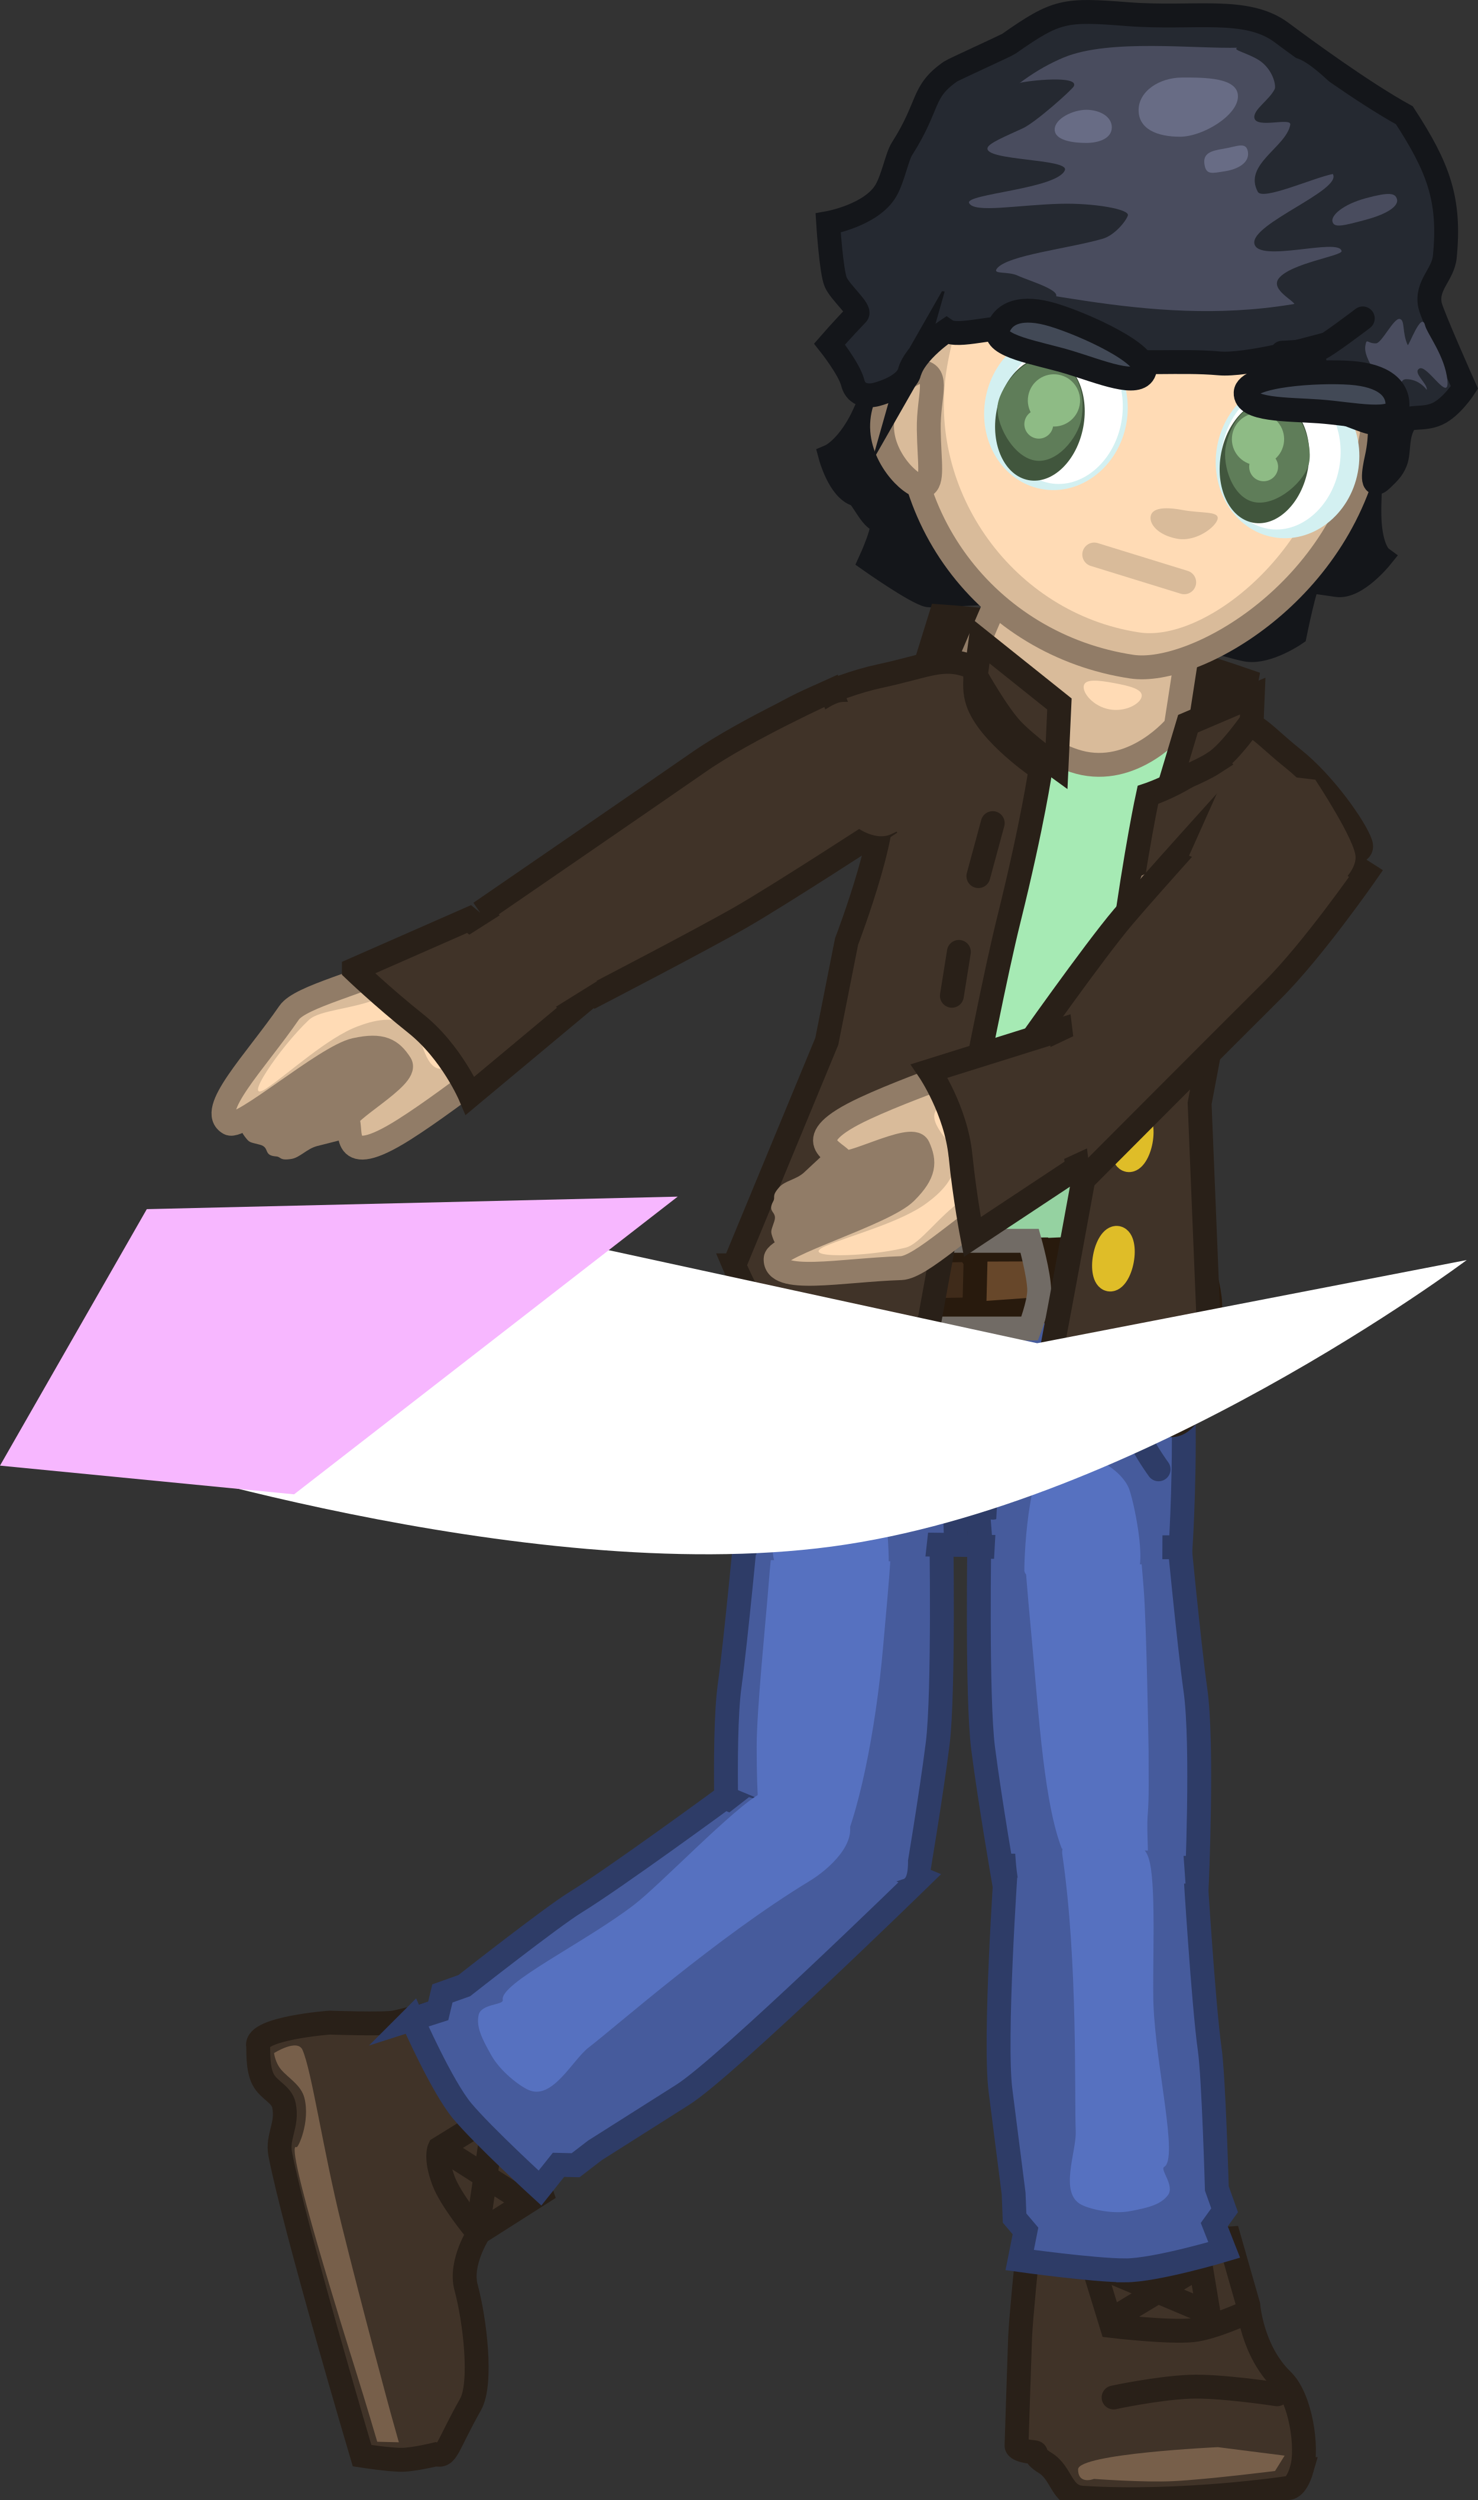 <svg version="1.1" xmlns="http://www.w3.org/2000/svg" xmlns:xlink="http://www.w3.org/1999/xlink" width="247.609" height="418.76" viewBox="0,0,247.609,418.76"><rect x="0" y="0" width="247.609" height="418.76" fill="#333333" stroke="none"/><g transform="translate(-68.415,-15.299)"><g data-paper-data="{&quot;isPaintingLayer&quot;:true}" fill-rule="nonzero" stroke-linejoin="miter" stroke-miterlimit="10" stroke-dasharray="" stroke-dashoffset="0" style="mix-blend-mode: normal"><g data-paper-data="{&quot;index&quot;:null}"><path d="M115.366,376.132c-0.578,-2.988 1.31,-4.893 0.616,-8.21c-0.39,-1.863 -2.557,-2.484 -3.503,-4.341c-0.98,-1.925 -0.736,-5.064 -0.829,-5.612c-0.504,-2.958 11.989,-3.875 11.989,-3.875c0,0 9.256,0.324 10.969,-0.047c3.279,-0.71 13.669,-3.53 13.669,-3.53l10.84,32.096l-10.442,6.647c0,0 -3.304,5.019 -2.183,9.171c1.484,5.491 2.741,16.079 0.756,19.608c-4.136,7.355 -3.844,8.818 -5.839,8.371c0,0 -3.551,0.874 -5.6,0.911c-2.064,0.036 -6.736,-0.693 -6.736,-0.693c0,0 -11.305,-38.081 -13.707,-50.495z" fill="#403328" stroke="#292018" stroke-width="4" stroke-linecap="butt"/><path d="M133.85,419.447l1.382,4.939l-3.617,-0.088c0,0 -1.906,-6.485 -3.619,-11.944c-1.503,-4.79 -12.163,-38.772 -9.904,-37.396c0.267,0.163 2.327,-4.27 1.317,-8.263c-0.536,-2.121 -2.673,-3.301 -3.872,-4.7c-1.047,-1.222 -1.206,-2.804 -1.206,-2.804c0,0 3.907,-2.472 4.764,-0.523c1.551,3.53 3.414,16.625 6.536,29.244c3.61,14.589 8.219,31.536 8.219,31.536z" fill="#775f4a" stroke="none" stroke-width="0" stroke-linecap="butt"/><path d="M148.058,388.794c0,0 -4.139,-5 -5.335,-8.186c-1.45,-3.862 -0.692,-5.445 -0.692,-5.445l9.236,-5.707l-2.453,16.673" fill="none" stroke="#292018" stroke-width="4" stroke-linecap="round"/><path d="M155.243,383.365l-11.682,-7.462" fill="none" stroke="#292018" stroke-width="4" stroke-linecap="round"/></g><g data-paper-data="{&quot;index&quot;:null}" stroke-linecap="butt"><g fill="#465b9c"><path d="M190.654,297.617c1.055,-7.592 2.918,-27.521 2.918,-27.521l32.537,1.273c0,0 0.463,27.528 -0.609,36.024c-1.128,8.939 -3.436,22.537 -3.436,22.537c0,0 -11.707,4.402 -16.983,4.419c-5.044,0.016 -14.637,-3.705 -14.637,-3.705c0,0 -1.057,-23.902 0.211,-33.025z" stroke="#2e3c67" stroke-width="4"/><path d="M195.137,272.701l0.175,-4.589l24.129,0.901l-0.175,4.589z" stroke="none" stroke-width="0"/></g><path d="M197.168,280.856c1.109,-14.222 3.201,-26.103 9.269,-26.022c14.029,0.187 11.929,13.355 9.913,36.433c-1.198,13.712 -4.162,28.959 -7.795,35.456c-1.816,3.246 -5.228,4.345 -6.99,4.345c-2.589,0 -5.295,-0.964 -6.525,-3.43c-0.742,-1.487 0.764,-5.384 0.465,-9.15c-0.218,-2.749 -0.324,-6.245 -0.324,-10.688c0,-6.156 1.517,-20.895 1.988,-26.944z" fill="#5671c0" stroke="none" stroke-width="0"/></g><g data-paper-data="{&quot;index&quot;:null}" stroke-linecap="butt"><g fill="#465b9c"><path d="M137.472,353.516l4.36,-1.394l0.699,-2.918l3.669,-1.309c0,0 14.652,-11.516 18.633,-13.956c6.542,-4.009 24.995,-17.542 24.995,-17.542l32.674,13.514c0,0 -32.46,31.689 -39.707,36.264c-3.019,1.906 -14.693,9.305 -14.693,9.305l-3.258,2.5l-2.866,-0.067l-3.098,3.893c0,0 -9.429,-8.625 -13.012,-12.892c-3.424,-4.078 -8.396,-15.399 -8.396,-15.399z" stroke="#2e3c67" stroke-width="4"/><path d="M189.637,319.636l4.261,-3.316l26.494,8.163c0,0 0.61,5.376 -0.668,5.582c-0.494,0.08 -17.09,6.232 -17.09,6.232z" stroke="none" stroke-width="0"/></g><path d="M195.926,315.654c3.898,-2.001 12.499,2.003 14.51,4.273c1.898,3.973 -3.178,8.498 -6.392,10.449c-15.5,9.406 -32.232,24.217 -37.012,27.883c-2.695,2.066 -6.053,8.886 -10.058,7.118c-1.557,-0.687 -4.716,-3.099 -6.245,-5.804c-1.608,-2.845 -2.542,-4.759 -2.137,-6.722c0.406,-1.963 4.23,-1.677 4.052,-2.548c-0.566,-2.775 13.667,-9.558 21.988,-15.939c4.43,-3.397 16.856,-16.431 21.293,-18.709z" fill="#5671c0" stroke="none" stroke-width="0"/></g><g data-paper-data="{&quot;index&quot;:null}"><path d="M286.51,428.877c-1.002,3.473 -2.396,3.177 -2.396,3.177c0,0 -17.839,2.679 -34.334,1.624c-3.639,-0.233 -3.381,-4.07 -6.273,-5.839c-2.283,-1.396 -1.049,-1.727 -1.949,-1.805c-2.99,-0.258 -2.845,-1.076 -2.845,-1.076c0,0 0.529,-16.442 0.602,-18.194c0.14,-3.352 1.242,-14.117 1.242,-14.117l33.792,-2.395l3.193,11.175c0,0 0.576,7.638 5.695,12.573c3.086,2.976 4.307,11.289 3.273,14.876z" fill="#403328" stroke="#292018" stroke-width="4" stroke-linecap="butt"/><path d="M272.444,425.203l11.182,1.422l-1.603,2.57c0,0 -11.296,1.419 -17.011,1.7c-5.014,0.247 -13.322,-0.37 -13.322,-0.37c0,0 -2.661,1.049 -2.661,-1.596c0,-2.645 23.415,-3.725 23.415,-3.725z" fill="#775f4a" stroke="none" stroke-width="0" stroke-linecap="butt"/><path d="M254.975,416.881c0,0 7.214,-1.564 12.775,-1.796c5.029,-0.21 14.632,1.264 14.632,1.264" fill="none" stroke="#292018" stroke-width="4" stroke-linecap="round"/><path d="M277.543,402.512c0,0 -5.882,2.744 -9.267,3.098c-4.103,0.429 -13.616,-0.704 -13.616,-0.704l-3.193,-10.377l17.029,7.184" fill="none" stroke="#292018" stroke-width="4" stroke-linecap="round"/><path d="M255.458,403.311l14.102,-8.515l1.33,7.982" fill="none" stroke="#292018" stroke-width="4" stroke-linecap="round"/></g><path d="M212.176,86.628c3.257,-5.581 8.474,-23.468 8.474,-23.468l79.338,13.463c0,0 -2.642,19.563 -2.085,26.473c0.363,4.504 1.826,5.588 1.826,5.588c0,0 -4.103,5.08 -7.304,4.617c-1.025,-0.148 -3.217,-0.479 -4.676,-0.644c-0.582,-0.066 -2.394,8.86 -2.394,8.86c0,0 -4.49,3.074 -7.901,2.635c-1.415,-0.182 -6.014,-1.667 -7.517,-1.817c-1.694,-0.169 -5.357,0.802 -8.106,1.292c-4.442,0.793 -10.088,-0.529 -10.088,-0.529c0,0 -4.468,-2.39 -7.622,-4.552c-2.606,-1.787 -3.719,-3.35 -5.952,-3.888c-1.496,-0.361 -13.397,0.516 -14.232,0.351c-2.033,-0.4 -9.707,-5.799 -9.707,-5.799c0,0 2.913,-6.344 1.679,-6.635c-1.648,-0.388 -3.078,-4.172 -4.008,-4.442c-2.877,-0.836 -4.37,-6.437 -4.37,-6.437c0,0 2.244,-0.953 4.645,-5.068z" data-paper-data="{&quot;index&quot;:null}" fill="#14161a" stroke="#14161a" stroke-width="4" stroke-linecap="butt"/><path d="M209.781,187.013c0,0 8.665,-31.907 7.24,-36.547c-0.253,-0.824 -2.906,-7.69 -8.508,-10.416c-4.263,-2.075 -12.239,0.208 -10.442,-2.086c4.158,-5.309 13.558,-6.835 18.837,-7.116c10.745,-0.573 24.782,-5.626 33.738,-3.965c9.789,1.815 19.915,8.231 32.157,15.355c11.895,6.922 6.69,14.934 6.69,14.934c0,0 -12.89,5.333 -13.456,5.973c-2.737,3.095 -9.088,32.847 -9.088,32.847l0.263,37.943c0,0 -14.617,7.725 -37.655,2.87c-21.469,-4.525 -34.179,-14.737 -34.179,-14.737z" data-paper-data="{&quot;index&quot;:null}" fill="#95d2a1" stroke="#67916f" stroke-width="4" stroke-linecap="butt"/><path d="M262.349,172.039c-0.262,1.414 -2.766,8.474 -2.932,12.041c-0.572,12.271 1.426,28.917 -0.81,29.858c-5.491,2.311 -21.557,-2.503 -26.5,-3.37c-4.009,-0.704 -18.352,-3.05 -21.771,-7.534c-2.653,-3.48 4.779,-14.283 8.871,-26.412c1.181,-3.502 1.18,-10.582 1.693,-13.348c0.553,-2.982 -1.263,-17.161 -2.163,-20.478c-0.33,-1.215 -4.63,0.167 -6.251,-0.904c-1.405,-0.928 -0.19,-4.295 -0.074,-5.471c0.227,-2.304 5.066,-4.616 9.83,-5.254c4.764,-0.638 19.677,-0.796 26.254,0.424c6.775,1.256 20.082,5.622 25.334,9.394c0.991,0.711 7.577,4.575 6.221,7.239c-0.979,1.924 -1.567,5.837 -3.76,6.13c-2.413,0.322 -6.415,-3.04 -6.8,-2.112c-1.845,4.451 -6.592,16.822 -7.144,19.799z" data-paper-data="{&quot;index&quot;:null}" fill="#a6eab4" stroke="none" stroke-width="0" stroke-linecap="butt"/><g data-paper-data="{&quot;index&quot;:null}" stroke-linecap="butt"><path d="M223.366,126.979l2.625,-8.447c0,0 13.729,0.952 24.258,3.011c10.528,2.059 26.979,7.77 26.979,7.77l-1.019,5.494z" fill="#292018" stroke="#292018" stroke-width="4"/><g><path d="M234.756,117.321l32.698,6.31l-2.056,13.317c0,0 -6.569,7.957 -15.383,6.216c-8.534,-1.686 -20.429,-13.783 -20.429,-13.783z" fill="#d9bb9a" stroke="#917c67" stroke-width="4"/><path d="M259.677,131.98c-0.225,1.214 -2.734,2.632 -5.413,2.135c-2.678,-0.497 -4.512,-2.72 -4.287,-3.934c0.225,-1.214 2.424,-0.958 5.102,-0.461c2.678,0.497 4.823,1.046 4.597,2.26z" fill="#ffdbb5" stroke="none" stroke-width="0"/></g></g><g data-paper-data="{&quot;index&quot;:null}"><path d="M220.939,75.232c4.429,-26.078 22.691,-38.25 45.569,-34.364c22.878,3.885 36.099,21.403 31.67,47.481c-4.429,26.078 -29.685,40.183 -40.152,38.616c-24.034,-3.598 -41.517,-25.655 -37.088,-51.733z" data-paper-data="{&quot;index&quot;:null}" fill="#d9bb9a" stroke="#917c67" stroke-width="4" stroke-linecap="butt"/><path d="M292.117,87.859c-3.543,20.863 -22.412,35.145 -32.994,33.348c-20.806,-3.217 -35.605,-23.534 -32.062,-44.396c3.543,-20.863 17.816,-33.14 38.892,-29.561c20.813,3.535 29.708,19.746 26.165,40.609z" fill="#ffdbb5" stroke="none" stroke-width="0" stroke-linecap="butt"/><path d="M272.405,102.209c-0.247,1.329 -3.609,3.918 -6.787,3.328c-3.179,-0.589 -4.681,-2.438 -4.434,-3.767c0.247,-1.329 2.148,-1.636 5.327,-1.046c3.179,0.589 6.141,0.156 5.895,1.485z" fill="#d9bb9a" stroke="none" stroke-width="0" stroke-linecap="butt"/><path d="M266.805,112.834l-15.073,-4.653" fill="none" stroke="#d9bb9a" stroke-width="4" stroke-linecap="round"/></g><g data-paper-data="{&quot;index&quot;:null}" stroke-linecap="butt"><g fill="#465b9c"><path d="M236.623,330.695c0,0 -2.356,-13.598 -3.507,-22.537c-1.094,-8.495 -0.622,-36.024 -0.622,-36.024l33.213,-1.273c0,0 1.901,19.93 2.978,27.521c1.295,9.123 0.215,33.025 0.215,33.025c0,0 -9.793,3.721 -14.941,3.705z" stroke="#2e3c67" stroke-width="4"/><path d="M239.478,274.367l-0.179,-4.589l24.63,-0.901l0.179,4.589z" stroke="none" stroke-width="0"/></g><path d="M260.836,308.363c0,4.444 0.094,7.939 -0.129,10.688c-0.305,3.766 0.424,8.067 -0.333,9.554c-1.256,2.466 -1.193,3.026 -3.836,3.026c-1.799,0 -7.299,-1.099 -9.153,-4.345c-3.709,-6.497 -4.717,-21.744 -5.939,-35.456c-2.058,-23.078 -4.201,-36.246 10.119,-36.433c6.193,-0.081 7.32,11.8 8.452,26.022c0.482,6.049 0.819,26.944 0.819,26.944z" fill="#5671c0" stroke="none" stroke-width="0"/></g><g data-paper-data="{&quot;index&quot;:null}" stroke-linecap="butt"><g fill="#465b9c"><path d="M256.874,395.591c-5.386,-0.017 -17.63,-1.729 -17.63,-1.729l0.97,-4.873l-1.825,-2.157l-0.162,-4.103c0,0 -1.74,-13.704 -2.196,-17.243c-1.094,-8.495 0.922,-37.707 0.922,-37.707l31.669,0.411c0,0 1.386,22.838 2.464,30.43c0.656,4.62 1.185,23.248 1.185,23.248l1.301,3.655l-1.733,2.407l1.667,4.241c0,0 -11.483,3.437 -16.632,3.421z" stroke="#2e3c67" stroke-width="4"/><path d="M245.824,331.696c0,0 -6.269,-0.005 -6.516,-0.435c-0.639,-1.113 -0.866,-6.45 -0.866,-6.45l28.202,0.588l0.381,5.396z" stroke="none" stroke-width="0"/></g><path d="M261.66,351.166c0.419,10.477 4.202,25.751 1.791,27.094c-0.757,0.422 1.825,3.174 0.619,4.744c-1.206,1.57 -3.206,2.079 -6.313,2.667c-2.955,0.559 -6.703,-0.32 -8.177,-1.075c-3.793,-1.942 -0.812,-8.89 -0.948,-12.283c-0.241,-6.018 0.387,-28.355 -2.234,-46.281c-0.544,-3.718 4.378,-0.083 8.503,-1.172c2.931,0.089 5.23,-1.777 6.16,2.498c1.059,4.866 0.375,18.232 0.598,23.809z" fill="#5671c0" stroke="none" stroke-width="0"/></g><g data-paper-data="{&quot;index&quot;:null}"><g><g><path d="M193.321,273.694c0,0 0.636,-18.319 1.681,-26.508c1.041,-8.158 4.065,-19.79 4.065,-19.79l63.972,0.426c0,0 3.173,13.025 3.498,19.549c0.604,12.106 -0.33,27.104 -0.33,27.104l-33.466,-0.072l-0.432,-5.563l-3.921,-0.554l0.213,5.785z" fill="#465b9c" stroke="#2e3c67" stroke-width="4" stroke-linecap="butt"/><path d="M237.131,245.063c0,0 0.175,14.154 -0.258,18.276c-0.234,2.225 -2.134,4.501 -2.134,4.501" fill="none" stroke="#2e3c67" stroke-width="4" stroke-linecap="round"/><path d="M226.569,251.875v-6.812h10.562" fill="none" stroke="#2e3c67" stroke-width="4" stroke-linecap="round"/><path d="M206.911,241.271c0,0 -2.79,9.071 -4.166,12.368c-1.026,2.459 -3.353,5.647 -3.353,5.647" fill="none" stroke="#2e3c67" stroke-width="4" stroke-linecap="round"/><path d="M262.513,261.415c0,0 -2.327,-3.188 -3.353,-5.647c-1.376,-3.297 -4.166,-12.368 -4.166,-12.368" data-paper-data="{&quot;index&quot;:null}" fill="none" stroke="#2e3c67" stroke-width="4" stroke-linecap="round"/><path d="M195.055,276.603l0.848,-10.623l28.634,0.273l-1.18,10.623z" fill="#465b9c" stroke="none" stroke-width="0" stroke-linecap="butt"/><path d="M234.893,277.409l0.587,-10.623l27.709,-0.273l-0.053,10.8z" data-paper-data="{&quot;index&quot;:null}" fill="#465b9c" stroke="none" stroke-width="0" stroke-linecap="butt"/></g><g stroke="#281a0d" stroke-width="4" stroke-linecap="butt"><path d="M195.28,233.781c0,0 -0.256,-3.997 0.03,-5.663c0.31,-1.8 2.162,-3.916 2.162,-3.916l9.765,-0.355c0,0 3.189,3.808 3.189,5.464c0,1.656 -3.189,4.47 -3.189,4.47z" fill="#3f2b1a"/><path d="M206.44,234.633l1.794,-10.218l10.164,0.071c0,0 3.189,3.808 3.189,5.464c0,1.656 -3.189,4.47 -3.189,4.47z" fill="#67472a"/><path d="M218.597,234.846l1.594,-10.005l10.363,-0.142c0,0 3.189,3.808 3.189,5.464c0,1.656 -3.189,4.47 -3.189,4.47z" fill="#3f2b1a"/><path d="M231.629,235.347l0.263,-10.724l11.21,-0.042c0,0 3.361,3.635 3.438,5.288c0.077,1.654 -2.978,4.633 -2.978,4.633z" fill="#67472a"/><path d="M243.781,234.917l0.861,-10.298l10.612,-0.467c0,0 3.361,3.635 3.438,5.288c0.077,1.654 -2.978,4.633 -2.978,4.633z" fill="#3f2b1a"/><path d="M255.942,234.708l0.591,-10.085l8.428,-0.68c0,0 2.642,3.635 2.703,5.288c0.06,1.654 -2.341,4.633 -2.341,4.633z" fill="#67472a"/></g><path d="M200.378,235.344l1.165,-12.77l5.778,-0.148l0.629,12.77z" fill="#465b9c" stroke="#2e3c67" stroke-width="4" stroke-linecap="butt"/><g fill="#67472a" stroke="#281a0d" stroke-width="4" stroke-linecap="butt"><path d="M255.451,233.573l5.455,-8.648l9.475,4.238c0,0 1.273,4.658 0.584,6.14c-0.688,1.483 -4.715,2.756 -4.715,2.756z"/></g><path d="M223.38,237.826c0,0 -1.196,-4.985 -1.196,-7.45c0,-2.43 1.196,-7.237 1.196,-7.237h17.537c0,0 1.594,5.716 1.594,8.302c0,2.268 -1.594,6.386 -1.594,6.386z" fill="none" stroke="#716b65" stroke-width="4" stroke-linecap="butt"/><path d="M254.385,235.409l0.629,-12.77l5.778,0.148l1.165,12.77z" data-paper-data="{&quot;index&quot;:null}" fill="#465b9c" stroke="#2e3c67" stroke-width="4" stroke-linecap="butt"/></g><path d="M217.307,276.83c0,3.037 -13.186,0.887 -18.185,0.887c-2.674,0 -0.396,-11.516 0.581,-14.368c1.163,-3.392 6.876,-6.741 11.874,-6.741c4.999,0 5.73,17.185 5.73,20.222z" fill="#5671c0" stroke="none" stroke-width="0" stroke-linecap="butt"/><path d="M240.023,278.322c0,-3.037 0.731,-20.222 5.73,-20.222c4.999,0 10.712,3.349 11.874,6.741c0.977,2.852 3.255,14.368 0.581,14.368c-4.999,0 -18.185,2.15 -18.185,-0.887z" data-paper-data="{&quot;index&quot;:null}" fill="#5671c0" stroke="none" stroke-width="0" stroke-linecap="butt"/></g><g data-paper-data="{&quot;index&quot;:null}" stroke="none" stroke-width="0" stroke-linecap="butt"><path d="M295.897,94.374c-1.34,7.224 -7.701,12.103 -14.209,10.896c-6.508,-1.207 -10.697,-8.042 -9.357,-15.266c1.34,-7.224 7.701,-12.103 14.209,-10.896c6.508,1.207 10.697,8.042 9.357,15.266z" fill="#d3f0f1"/><path d="M285.202,79.893c5.401,1.002 8.785,7.178 7.558,13.796c-1.227,6.618 -6.601,11.171 -12.002,10.169c-5.401,-1.002 -8.785,-7.178 -7.558,-13.796c1.227,-6.618 6.601,-11.171 12.002,-10.169z" fill="#ffffff"/></g><g data-paper-data="{&quot;index&quot;:null}" stroke="none" stroke-width="0" stroke-linecap="butt"><g data-paper-data="{&quot;index&quot;:null}"><path d="M287.515,93.954c-1.05,5.66 -5.153,9.644 -9.165,8.9c-4.012,-0.744 -6.414,-5.935 -5.364,-11.595c1.05,-5.66 5.153,-9.644 9.165,-8.9c4.012,0.744 6.414,5.935 5.364,11.595z" fill="#41563d"/><path d="M278.61,99.417c-3.709,-0.688 -5.428,-6.154 -4.849,-9.28c0.58,-3.125 2.979,-8.465 8.881,-7.371c3.709,0.688 5.679,6.838 5.1,9.964c-0.58,3.125 -5.423,7.375 -9.132,6.687z" fill="#5f7d59"/></g><path d="M274.865,88.065c0.441,-2.377 2.725,-3.946 5.101,-3.505c2.377,0.441 3.946,2.725 3.505,5.101c-0.441,2.377 -2.725,3.946 -5.101,3.505c-2.377,-0.441 -3.946,-2.725 -3.505,-5.101z" fill="#8ebb85"/><path d="M277.73,93.047c0.244,-1.315 1.507,-2.183 2.822,-1.939c1.315,0.244 2.183,1.507 1.939,2.822c-0.244,1.315 -1.507,2.183 -2.822,1.939c-1.315,-0.244 -2.183,-1.507 -1.939,-2.822z" fill="#8ebb85"/></g><g data-paper-data="{&quot;index&quot;:null}" stroke="none" stroke-width="0" stroke-linecap="butt"><path d="M247.742,71.048c6.508,1.207 10.697,8.042 9.357,15.266c-1.34,7.224 -7.701,12.103 -14.209,10.896c-6.508,-1.207 -10.697,-8.042 -9.357,-15.266c1.34,-7.224 7.701,-12.103 14.209,-10.896z" fill="#d3f0f1"/><path d="M256.267,86.056c-1.227,6.618 -6.601,11.171 -12.002,10.169c-5.401,-1.002 -8.785,-7.178 -7.558,-13.796c1.227,-6.618 6.601,-11.171 12.002,-10.169c5.401,1.002 8.785,7.178 7.558,13.796z" fill="#ffffff"/></g><g data-paper-data="{&quot;index&quot;:null}" stroke="none" stroke-width="0" stroke-linecap="butt"><g data-paper-data="{&quot;index&quot;:null}"><path d="M244.531,75.227c4.012,0.744 6.414,5.935 5.364,11.595c-1.05,5.66 -5.153,9.644 -9.165,8.9c-4.012,-0.744 -6.414,-5.935 -5.364,-11.595c1.05,-5.66 5.153,-9.644 9.165,-8.9z" fill="#41563d"/><path d="M235.593,82.904c0.58,-3.125 4.624,-8.16 8.333,-7.473c5.902,1.095 6.227,6.94 5.648,10.065c-0.58,3.125 -4.144,7.612 -7.854,6.924c-3.709,-0.688 -6.707,-6.392 -6.127,-9.517z" fill="#5f7d59"/></g><path d="M244.185,86.671c-2.377,-0.441 -3.946,-2.725 -3.505,-5.101c0.441,-2.377 2.725,-3.946 5.101,-3.505c2.377,0.441 3.946,2.725 3.505,5.101c-0.441,2.377 -2.725,3.946 -5.101,3.505z" fill="#8ebb85"/><path d="M242.004,88.729c-1.315,-0.244 -2.183,-1.507 -1.939,-2.822c0.244,-1.315 1.507,-2.183 2.822,-1.939c1.315,0.244 2.183,1.507 1.939,2.822c-0.244,1.315 -1.507,2.183 -2.822,1.939z" fill="#8ebb85"/></g><g data-paper-data="{&quot;index&quot;:null}" stroke-width="4" stroke-linecap="butt"><g data-paper-data="{&quot;index&quot;:null}" fill="#403328" stroke="#292018"><g><path d="M264.601,254.01c-5.821,-0.38 -20.097,-11.958 -20.097,-11.958c0,0 9.514,-50.126 11.992,-68.154c2.296,-16.705 4.226,-25.449 4.226,-25.449c0,0 8.194,-2.723 11.204,-7.227c1.831,-2.74 1.328,-5.144 2.935,-5.186c3.799,-0.1 5.069,2.255 10.243,6.38c5.174,4.126 10.349,11.502 11.264,14.198c0.914,2.695 -6.118,0.973 -6.118,0.973c0,0 -6.593,2.276 -10.947,3.464c-3.382,0.923 -7.211,24.715 -7.211,24.715l-2.705,14.354l1.767,43.356c0,0 -2.6,10.793 -6.551,10.534z"/></g><path d="M271.883,143.023c-2.538,1.648 -7.441,3.498 -7.441,3.498l2.995,-9.999l10.85,-4.629l-0.176,4.197c0,0 -3.584,5.216 -6.228,6.933z"/></g><path d="M266.623,163.562c-0.357,1.925 -1.288,3.367 -2.08,3.221c-0.792,-0.147 -1.144,-1.827 -0.787,-3.752c0.357,-1.925 1.288,-3.367 2.08,-3.221c0.792,0.147 1.144,1.827 0.787,3.752z" fill="#dfbd28" stroke="#dfbd28"/><path d="M262.868,185.207c-0.357,1.925 -1.288,3.367 -2.08,3.221c-0.792,-0.147 -1.144,-1.827 -0.787,-3.752c0.357,-1.925 1.288,-3.367 2.08,-3.221c0.792,0.147 1.144,1.827 0.787,3.752z" fill="#dfbd28" stroke="#dfbd28"/><path d="M259.531,206.402c-0.357,1.925 -1.288,3.367 -2.08,3.221c-0.792,-0.147 -1.144,-1.827 -0.787,-3.752c0.357,-1.925 1.288,-3.367 2.08,-3.221c0.792,0.147 1.144,1.827 0.787,3.752z" fill="#dfbd28" stroke="#dfbd28"/><path d="M256.378,226.4c-0.357,1.925 -1.288,3.367 -2.08,3.221c-0.792,-0.147 -1.144,-1.827 -0.787,-3.752c0.357,-1.925 1.288,-3.367 2.08,-3.221c0.792,0.147 1.144,1.827 0.787,3.752z" fill="#dfbd28" stroke="#dfbd28"/></g><g data-paper-data="{&quot;index&quot;:null}" stroke="#292018" stroke-width="4"><path d="M191.401,227.246l15.529,-37.522l3.308,-16.705c0,0 8.667,-22.648 4.97,-24.884c-4.759,-2.878 -11.771,-7.677 -11.771,-7.677c0,0 -9.175,-1.284 -6.972,-3.401c2.203,-2.117 11.453,-6.819 19.373,-8.516c7.919,-1.698 10.411,-3.354 14.947,-1.709c1.918,0.696 0.33,2.712 1.415,5.993c1.784,5.393 10.541,11.26 10.541,11.26c0,0 -1.25,8.87 -5.314,25.247c-4.386,17.674 -13.418,67.89 -13.418,67.89c0,0 -14.868,6.912 -22.036,4.883c-4.865,-1.377 -10.572,-14.859 -10.572,-14.859z" fill="#403328" stroke-linecap="butt"/><path d="M231.891,128.459l0.785,-5.808l13.225,10.571l-0.481,10.465c0,0 -5.149,-3.713 -7.533,-6.275c-2.482,-2.667 -5.996,-8.953 -5.996,-8.953z" fill="#403328" stroke-linecap="butt"/><path d="M234.727,153.172l-2.406,8.878" fill="none" stroke-linecap="round"/><path d="M229.057,174.744l-1.173,7.347" fill="none" stroke-linecap="round"/><path d="M225.175,196.084l-1.603,7.619" fill="none" stroke-linecap="round"/><path d="M220.62,216.35l-1.76,8.469" fill="none" stroke-linecap="round"/></g><path d="M224.01,87.2c0.075,5.611 0.823,8.851 -0.777,9.517c-1.6,0.666 -6.975,-4.251 -7.05,-9.862c-0.075,-5.611 4.837,-9.462 6.559,-9.265c3.134,0.357 1.193,4 1.268,9.611z" data-paper-data="{&quot;index&quot;:null}" fill="#d9bb9a" stroke="#917c67" stroke-width="4" stroke-linecap="butt"/><g data-paper-data="{&quot;index&quot;:null}"><g><path d="M220.783,77.628c-0.744,2.63 -5.685,3.775 -5.685,3.775c0,0 -3.097,0.847 -3.821,-1.994c-0.589,-2.314 -3.892,-6.475 -3.892,-6.475c0,0 2.066,-2.376 4.617,-5.028c0.659,-0.685 -2.819,-3.595 -3.577,-5.347c-0.759,-1.752 -1.272,-9.897 -1.272,-9.897c0,0 7.292,-1.293 9.695,-5.471c1.192,-2.073 1.843,-5.657 2.674,-6.959c4.73,-7.421 3.195,-9.523 8.132,-12.951c0.516,-0.358 9.311,-4.33 9.773,-4.654c8.047,-5.642 9.332,-5.782 19.87,-4.96c11.144,0.869 19.879,-1.343 25.835,3.098c3.889,2.9 13.624,10.026 20.56,13.847c5.692,8.748 7.714,14.066 6.774,23.674c-0.301,3.082 -3.177,4.763 -2.477,8.157c0.317,1.54 5.764,13.763 5.764,13.763c0,0 -2.2,3.387 -4.584,4.435c-2.361,1.039 -4.598,0.223 -5.317,1.263c-1.567,2.269 -0.949,4.987 -1.65,6.741c-0.51,1.276 -1.195,1.886 -2.306,2.965c-1.874,1.822 -1.338,-1.422 -0.862,-3.542c0.889,-3.962 0.449,-6.974 0.34,-6.333c-1.686,0.51 -0.418,0.707 -6.976,-1.696c-0.365,-0.134 -1.159,-3.155 -2.416,-4.588c-1.257,-1.433 -1.706,-5.858 -1.706,-5.858c0,0 -11.096,2.983 -15.617,2.572c-6.522,-0.592 -14.316,0.296 -17.914,-0.745c-8.795,-2.545 -12.603,-4.319 -16.139,-5.05c-3.291,-0.68 -9.697,1.603 -11.612,0.3c0,0 -5.236,3.507 -6.212,6.96z" fill="#252931" stroke="#14161a" stroke-width="4" stroke-linecap="butt"/><path d="M289.329,65.415c-24.942,5.541 -46.404,-2.067 -65.369,-3.562c-3.926,-0.31 -4.622,-3.681 -4.622,-3.681c0,0 7.735,-6.106 9.547,-15.874c0.872,-4.701 8.515,-13.554 17.751,-17.375c7.678,-3.176 22.058,-1.413 29.307,-1.635c4.695,-0.144 3.88,3.451 7.969,4.21c11.607,2.152 9.3,9.106 11.745,17.19c1.779,5.884 -2.764,19.935 -6.328,20.727z" fill="#494c5e" stroke="none" stroke-width="0" stroke-linecap="butt"/><path d="M284.571,36.202c0.246,-1.325 -5.726,0.702 -6.013,-1.165c-0.211,-1.37 2.467,-2.95 3.394,-4.791c0.267,-0.53 -0.164,-2.823 -2.021,-4.42c-1.545,-1.329 -4.577,-2.001 -4.404,-2.381c0.7,-1.544 9.013,1.386 9.931,1.556c3.641,0.675 15.003,13.077 14.306,16.833c-0.042,0.228 1.293,20.048 -6.008,26.983c-1.054,1.001 -8.39,-0.348 -8.426,-2.46c-0.011,-0.664 -4.134,-2.529 -2.691,-4.412c1.967,-2.565 10.676,-3.788 10.531,-4.595c-0.413,-2.306 -14.028,2.094 -14.613,-1.256c-0.585,-3.35 14.794,-8.953 13.141,-11.65c-3.26,0.645 -11.744,4.491 -12.564,2.982c-2.485,-4.574 4.74,-7.467 5.437,-11.224z" fill="#252931" stroke="none" stroke-width="0" stroke-linecap="butt"/><path d="M235.444,60.262c-0.837,1.057 1.783,0.41 3.524,1.227c1.742,0.818 7.802,2.553 6.122,3.747c-0.886,0.629 -10.615,-2.124 -11.341,-1.562c-1.34,1.038 -4.09,1.657 -4.821,1.078c-1.76,-1.393 -10.932,0.126 -11.456,-5.196c-0.34,-3.457 6.461,-8.564 7.395,-9.744c0.144,-0.182 4.684,-17.902 14.38,-20.621c1.4,-0.393 10.016,-1.322 9.061,0.563c-0.3,0.593 -6.394,6.051 -8.55,7.041c-2.937,1.348 -5.64,2.464 -5.889,3.246c-0.713,2.232 13.755,1.794 12.939,3.774c-1.296,3.145 -16.773,3.958 -16.039,5.49c0.837,1.747 8.116,0.313 15.314,0.128c5.574,-0.143 11.624,0.907 11.282,1.961c-0.317,0.978 -2.243,3.325 -4.2,3.892c-5.693,1.65 -15.955,2.747 -17.72,4.977z" fill="#252931" stroke="none" stroke-width="0" stroke-linecap="butt"/><path d="M296.721,68.634c0,0 -6.437,4.922 -7.45,5.147c-2.025,0.448 -6.053,0.598 -6.053,0.598" fill="none" stroke="#14161a" stroke-width="4" stroke-linecap="round"/><path d="M259.165,33.761c-0.006,-3.174 3.466,-5.467 7.287,-5.474c3.821,-0.008 9.35,-0.021 9.357,3.153c0.006,3.174 -5.869,6.753 -9.69,6.76c-3.821,0.008 -6.947,-1.265 -6.953,-4.439z" fill="#686c85" stroke="none" stroke-width="0" stroke-linecap="butt"/><path d="M245.107,36.993c-0.004,-1.833 3.076,-3.298 5.282,-3.303c2.206,-0.004 4.284,1.098 4.288,2.931c0.004,1.833 -2.084,2.616 -4.29,2.621c-2.206,0.004 -5.277,-0.416 -5.28,-2.249z" fill="#686c85" stroke="none" stroke-width="0" stroke-linecap="butt"/><path d="M270.199,42.837c-0.281,-1.811 1.006,-2.283 3.186,-2.621c2.18,-0.338 3.817,-1.285 4.097,0.527c0.281,1.811 -1.664,2.901 -3.844,3.239c-2.18,0.338 -3.158,0.666 -3.439,-1.145z" fill="#686c85" stroke="none" stroke-width="0" stroke-linecap="butt"/></g><path d="M303.947,78.82c-1.6,0.037 -0.48,3.428 -1.539,3.231c-1.115,-0.207 -2.568,-2.551 -3.586,-4.279c-1.304,-2.214 -1.874,-3.476 -1.657,-4.644c0.236,-1.27 0.308,-0.262 1.786,-0.317c0.944,-0.035 2.96,-4.275 3.951,-4.091c0.944,0.175 0.367,2.265 1.343,4.372c0.155,0.335 2.306,-5.789 2.908,-3.298c0.334,1.382 3.34,5.157 3.738,9.162c0.398,4.005 -3.371,-2.593 -4.656,-1.941c-1.286,0.652 1.396,2.553 1.204,3.587c0,0 -1.25,-1.834 -3.492,-1.783z" fill="#494c5e" stroke="none" stroke-width="0" stroke-linecap="butt"/><path d="M302.455,48.674c0.284,1.06 -1.396,2.407 -5.257,3.443c-3.861,1.035 -5.268,1.378 -5.553,0.317c-0.284,-1.06 1.778,-2.914 5.64,-3.949c3.861,-1.035 4.886,-0.871 5.17,0.189z" fill="#494c5e" stroke="none" stroke-width="0" stroke-linecap="butt"/></g><path d="M289.481,84.215c-5.481,-0.398 -12.531,-0.144 -12.383,-3.143c0.148,-2.999 12.141,-3.713 17.622,-3.315c5.481,0.398 7.958,2.59 7.81,5.589c-0.148,2.999 -7.568,1.267 -13.049,0.869z" data-paper-data="{&quot;index&quot;:null}" fill="#424956" stroke="#14161a" stroke-width="4" stroke-linecap="butt"/><path d="M235.587,70.476c0.938,-2.852 4.036,-4.011 9.295,-2.417c5.259,1.594 16.2,6.561 15.262,9.413c-0.938,2.852 -7.427,0.088 -12.687,-1.506c-5.259,-1.594 -12.808,-2.638 -11.87,-5.49z" data-paper-data="{&quot;index&quot;:null}" fill="#424956" stroke="#14161a" stroke-width="4" stroke-linecap="butt"/><g data-paper-data="{&quot;index&quot;:null}" stroke-linecap="butt"><g><g><g><path d="M152.288,167.631c7.327,-3.842 9.84,-3.825 11.767,-5.197c8.175,-5.819 30.146,-18.541 30.146,-18.541c0,0 9.739,6.04 10.451,8.949c1.002,4.089 -3.307,7.463 -3.307,7.463c0,0 -6.899,6.545 -28.155,17.804c-0.689,0.365 -6.2,3.84 -7.545,3.788c-7.565,-0.288 -19.188,-11.209 -13.358,-14.266z" fill="#d9bb9a" stroke="#917c67" stroke-width="4"/><path d="M153.944,169.231c0.958,-0.334 15.851,7.473 15.928,7.575c0.461,0.609 -2.281,1.906 -4.474,3.567c-2.193,1.662 -4.165,3.669 -4.627,3.06c-0.461,-0.609 -14.902,-9.675 -12.708,-11.336c1.828,-1.385 3.35,-1.983 5.881,-2.866z" fill="#d9bb9a" stroke="none" stroke-width="0"/><path d="M199.453,159.06c-3.503,1.971 -12.016,4.106 -17.204,5.77c-2.349,0.753 -10.496,7.23 -16.776,11.919c-0.547,0.408 -6.228,5.472 -6.577,5.511c-0.383,0.043 -16.726,-5.879 -8.036,-9.62c5.106,-2.198 10.987,-4.927 15.233,-7.49c6.304,-3.805 7.464,-5.495 16.57,-10.618c9.106,-5.123 16.856,-8.672 18.044,-6.505c1.188,2.167 7.851,5.91 -1.255,11.033z" fill="#ffdbb5" stroke="none" stroke-width="0"/></g><path d="M148.856,168.166c0,0 28.704,-19.712 36.719,-25.278c7.834,-5.439 22.058,-11.882 22.058,-11.882l8.653,22.978c0,0 -17.154,11.17 -23.794,14.979c-6.674,3.828 -24.464,13.052 -24.464,13.052c0,0 -7.129,-3.683 -10.02,-5.597c-3.32,-2.198 -9.153,-8.253 -9.153,-8.253z" fill="#403328" stroke="#292018" stroke-width="4"/></g><g><path d="M118.122,192.286c5.898,-4.468 12.894,-5.165 15.627,-1.557c2.733,3.608 0.168,10.154 -5.73,14.622c-0.767,0.581 -4.009,1.265 -6.508,1.925c-1.691,0.447 -2.874,1.932 -4.292,2.151c-2.058,0.318 -1.662,-0.364 -2.545,-0.425c-2.25,-0.156 -0.967,-1.499 -2.728,-1.965c-1.779,-0.471 -1.693,-0.263 -2.592,-1.449c-2.733,-3.608 2.869,-8.835 8.767,-13.302z" fill="#917c67" stroke="none" stroke-width="NaN"/><g><path d="M116.856,184.93c1.917,-2.776 12.598,-5.074 19.465,-8.674c7.327,-3.842 7.697,-3.047 9.624,-4.419c3.535,-1.859 18.678,12.176 16.399,13.956c-4.562,2.416 -17.365,13.112 -26.25,18.724c-11.135,7.033 -8.522,-0.264 -9.49,-1.574c-0.943,-1.276 10.288,-7.285 8.886,-9.435c-1.5,-2.3 -3.045,-3.347 -7.56,-2.352c-4.964,1.094 -19.141,13.425 -21.116,12.311c-3.754,-2.118 4.249,-10.15 10.042,-18.537z" fill="#d9bb9a" stroke="#917c67" stroke-width="4"/><path d="M156.716,183.599c-0.383,0.043 -0.029,1.492 -8.615,7.061c-2.115,1.372 -3.276,2.89 -5.051,3.519c-3.497,1.238 -3.96,-5.692 -5.245,-6.662c-3.19,-2.405 -7.091,-1.192 -9.471,-0.297c-5.066,1.904 -11.473,7.816 -15.184,10.322c-4.552,3.074 2.139,-6.817 7.007,-11.396c1.816,-1.708 7.263,-1.775 11.832,-3.653c4.569,-1.878 5.993,-3.206 14.684,-6.947c5.106,-2.198 12.615,7.767 10.044,8.054z" fill="#ffdbb5" stroke="none" stroke-width="0"/></g><path d="M127.697,177.72l19.307,-8.485l17.849,14.853l-17.677,14.745c0,0 -3.114,-7.307 -9.096,-12.073c-5.622,-4.479 -10.383,-9.04 -10.383,-9.04z" fill="#403328" stroke="#292018" stroke-width="4"/><path d="M144.996,173.154l7.342,-4.671l16.101,11.17l-8.184,5.087z" fill="#403328" stroke="none" stroke-width="0"/></g></g><path d="M221.806,153.483c0,0 -1.072,0.04 -3.983,1.495c-2.911,1.455 -6.765,-1.474 -7.081,-2.275c-0.952,-2.42 -4.281,-18.426 -4.281,-18.426c0,0 1.69,-1.17 2.751,-1.359c1.124,-0.2 4.583,0.142 4.583,0.142z" fill="#403328" stroke="none" stroke-width="NaN"/></g><g stroke-linecap="butt"><g><path d="M239.614,193.709c0.193,-1.332 4.607,-6.124 5.091,-6.735c14.92,-18.868 16.564,-23.54 16.564,-23.54c0,0 10.139,-4.555 13.979,-2.83c2.732,1.227 6.911,11.898 6.911,11.898c0,0 -16.488,19.307 -23.69,26.294c-1.698,1.648 -2.136,4.122 -7.24,10.633c-4.061,5.181 -12.699,-8.227 -11.614,-15.719z" fill="#d9bb9a" stroke="#917c67" stroke-width="4"/><path d="M246.071,212.776c-2.031,1.857 -8.334,-13.986 -8.85,-14.55c-0.516,-0.564 1.816,-2.14 3.847,-3.997c2.031,-1.857 3.802,-4.319 4.318,-3.755c0.086,0.094 5.07,16.154 4.568,17.036c-1.326,2.33 -2.19,3.718 -3.882,5.265z" fill="#d9bb9a" stroke="none" stroke-width="0"/><path d="M279.27,165.355c0.969,0.789 0.196,2.966 -1.67,5.963c-1.823,2.928 -4.689,6.639 -7.992,10.606c-6.686,8.029 -8.559,8.865 -13.441,14.376c-3.289,3.713 -7.037,9.002 -10.123,13.626c-5.251,7.87 -8.118,-9.274 -8.007,-9.643c0.101,-0.335 6.11,-5.007 6.61,-5.471c5.748,-5.329 13.592,-12.17 14.758,-14.343c2.575,-4.801 6.215,-12.787 8.787,-15.876c6.686,-8.029 9.162,-0.798 11.078,0.762z" fill="#ffdbb5" stroke="none" stroke-width="0"/></g><path d="M243.621,202.212c-1.36,-3.19 -3.692,-10.868 -3.692,-10.868c0,0 11.637,-16.543 16.61,-22.413c4.947,-5.841 18.889,-21.212 18.889,-21.212l21.835,13.904c0,0 -8.91,12.824 -15.677,19.545c-6.924,6.876 -31.504,31.539 -31.504,31.539c0,0 -4.899,-6.832 -6.46,-10.495z" fill="#403328" stroke="#292018" stroke-width="4"/></g><path d="M267.612,158.639l6.472,-14.47l14.681,1.731c0,0 6.797,10.267 6.753,13.044c-0.06,3.804 -7.079,7.685 -7.079,7.685z" fill="#403328" stroke="none" stroke-width="0" stroke-linecap="butt"/><g stroke-linecap="butt"><path d="M213.878,222.666c-6.949,2.54 -14.377,4.421 -15.931,0.17c-0.511,-1.398 -0.382,-1.213 0.185,-2.964c0.561,-1.734 -1.263,-1.381 -0.176,-3.358c0.427,-0.775 -0.361,-0.812 1.02,-2.37c0.952,-1.073 2.841,-1.264 4.132,-2.444c1.908,-1.743 4.238,-4.099 5.142,-4.429c6.949,-2.54 13.842,-1.153 15.396,3.098c1.554,4.251 -2.82,9.756 -9.769,12.297z" fill="#917c67" stroke="none" stroke-width="NaN"/><g><path d="M198.355,226.121c0.132,-2.264 18.175,-7.509 21.782,-11.09c3.281,-3.257 3.236,-5.123 2.115,-7.629c-1.048,-2.342 -12.18,3.847 -12.743,2.364c-0.578,-1.523 -8.127,-3.276 3.814,-8.831c9.529,-4.433 25.453,-9.407 29.954,-11.935c2.73,-0.953 6.333,19.378 2.856,21.344c-2.197,0.878 -1.73,1.619 -8.926,5.7c-6.745,3.824 -14.459,11.561 -17.83,11.67c-10.187,0.331 -21.274,2.711 -21.022,-1.592z" fill="#d9bb9a" stroke="#917c67" stroke-width="4"/><path d="M243.408,207.724c-7.85,5.282 -9.738,5.761 -13.79,8.585c-4.052,2.824 -7.058,7.368 -9.477,7.97c-6.485,1.614 -18.423,1.886 -13.375,-0.278c4.116,-1.764 12.556,-3.95 16.899,-7.179c2.041,-1.517 5.173,-4.14 4.877,-8.124c-0.119,-1.606 -5.696,-5.747 -2.762,-8.017c1.489,-1.152 3.394,-1.306 5.693,-2.342c9.33,-4.205 10.357,-3.122 10.6,-3.421c1.633,-2.006 5.946,9.701 1.334,12.805z" fill="#ffdbb5" stroke="none" stroke-width="0"/></g><path d="M229.328,208.877c-0.769,-7.609 -5.227,-14.184 -5.227,-14.184l21.967,-6.88l2.825,23.048l-17.586,11.64c0,0 -1.257,-6.472 -1.98,-13.624z" fill="#403328" stroke="#292018" stroke-width="4"/><path d="M243.031,191.327l8.708,-4.127l0.675,19.584l-7.902,3.644z" fill="#403328" stroke="none" stroke-width="0"/></g><path d="M84.961,258.189l54.146,-40.273l103.063,22.377l71.966,-13.935c0,0 -54.678,41.082 -106.402,47.996c-51.724,6.914 -122.772,-16.165 -122.772,-16.165z" fill="#ffffff" stroke="none" stroke-width="NaN" stroke-linecap="butt"/><path d="M117.683,265.604l-49.267,-4.808l24.592,-42.961l88.944,-2.098z" fill="#f7b7ff" stroke="none" stroke-width="0" stroke-linecap="butt"/></g></g></svg>